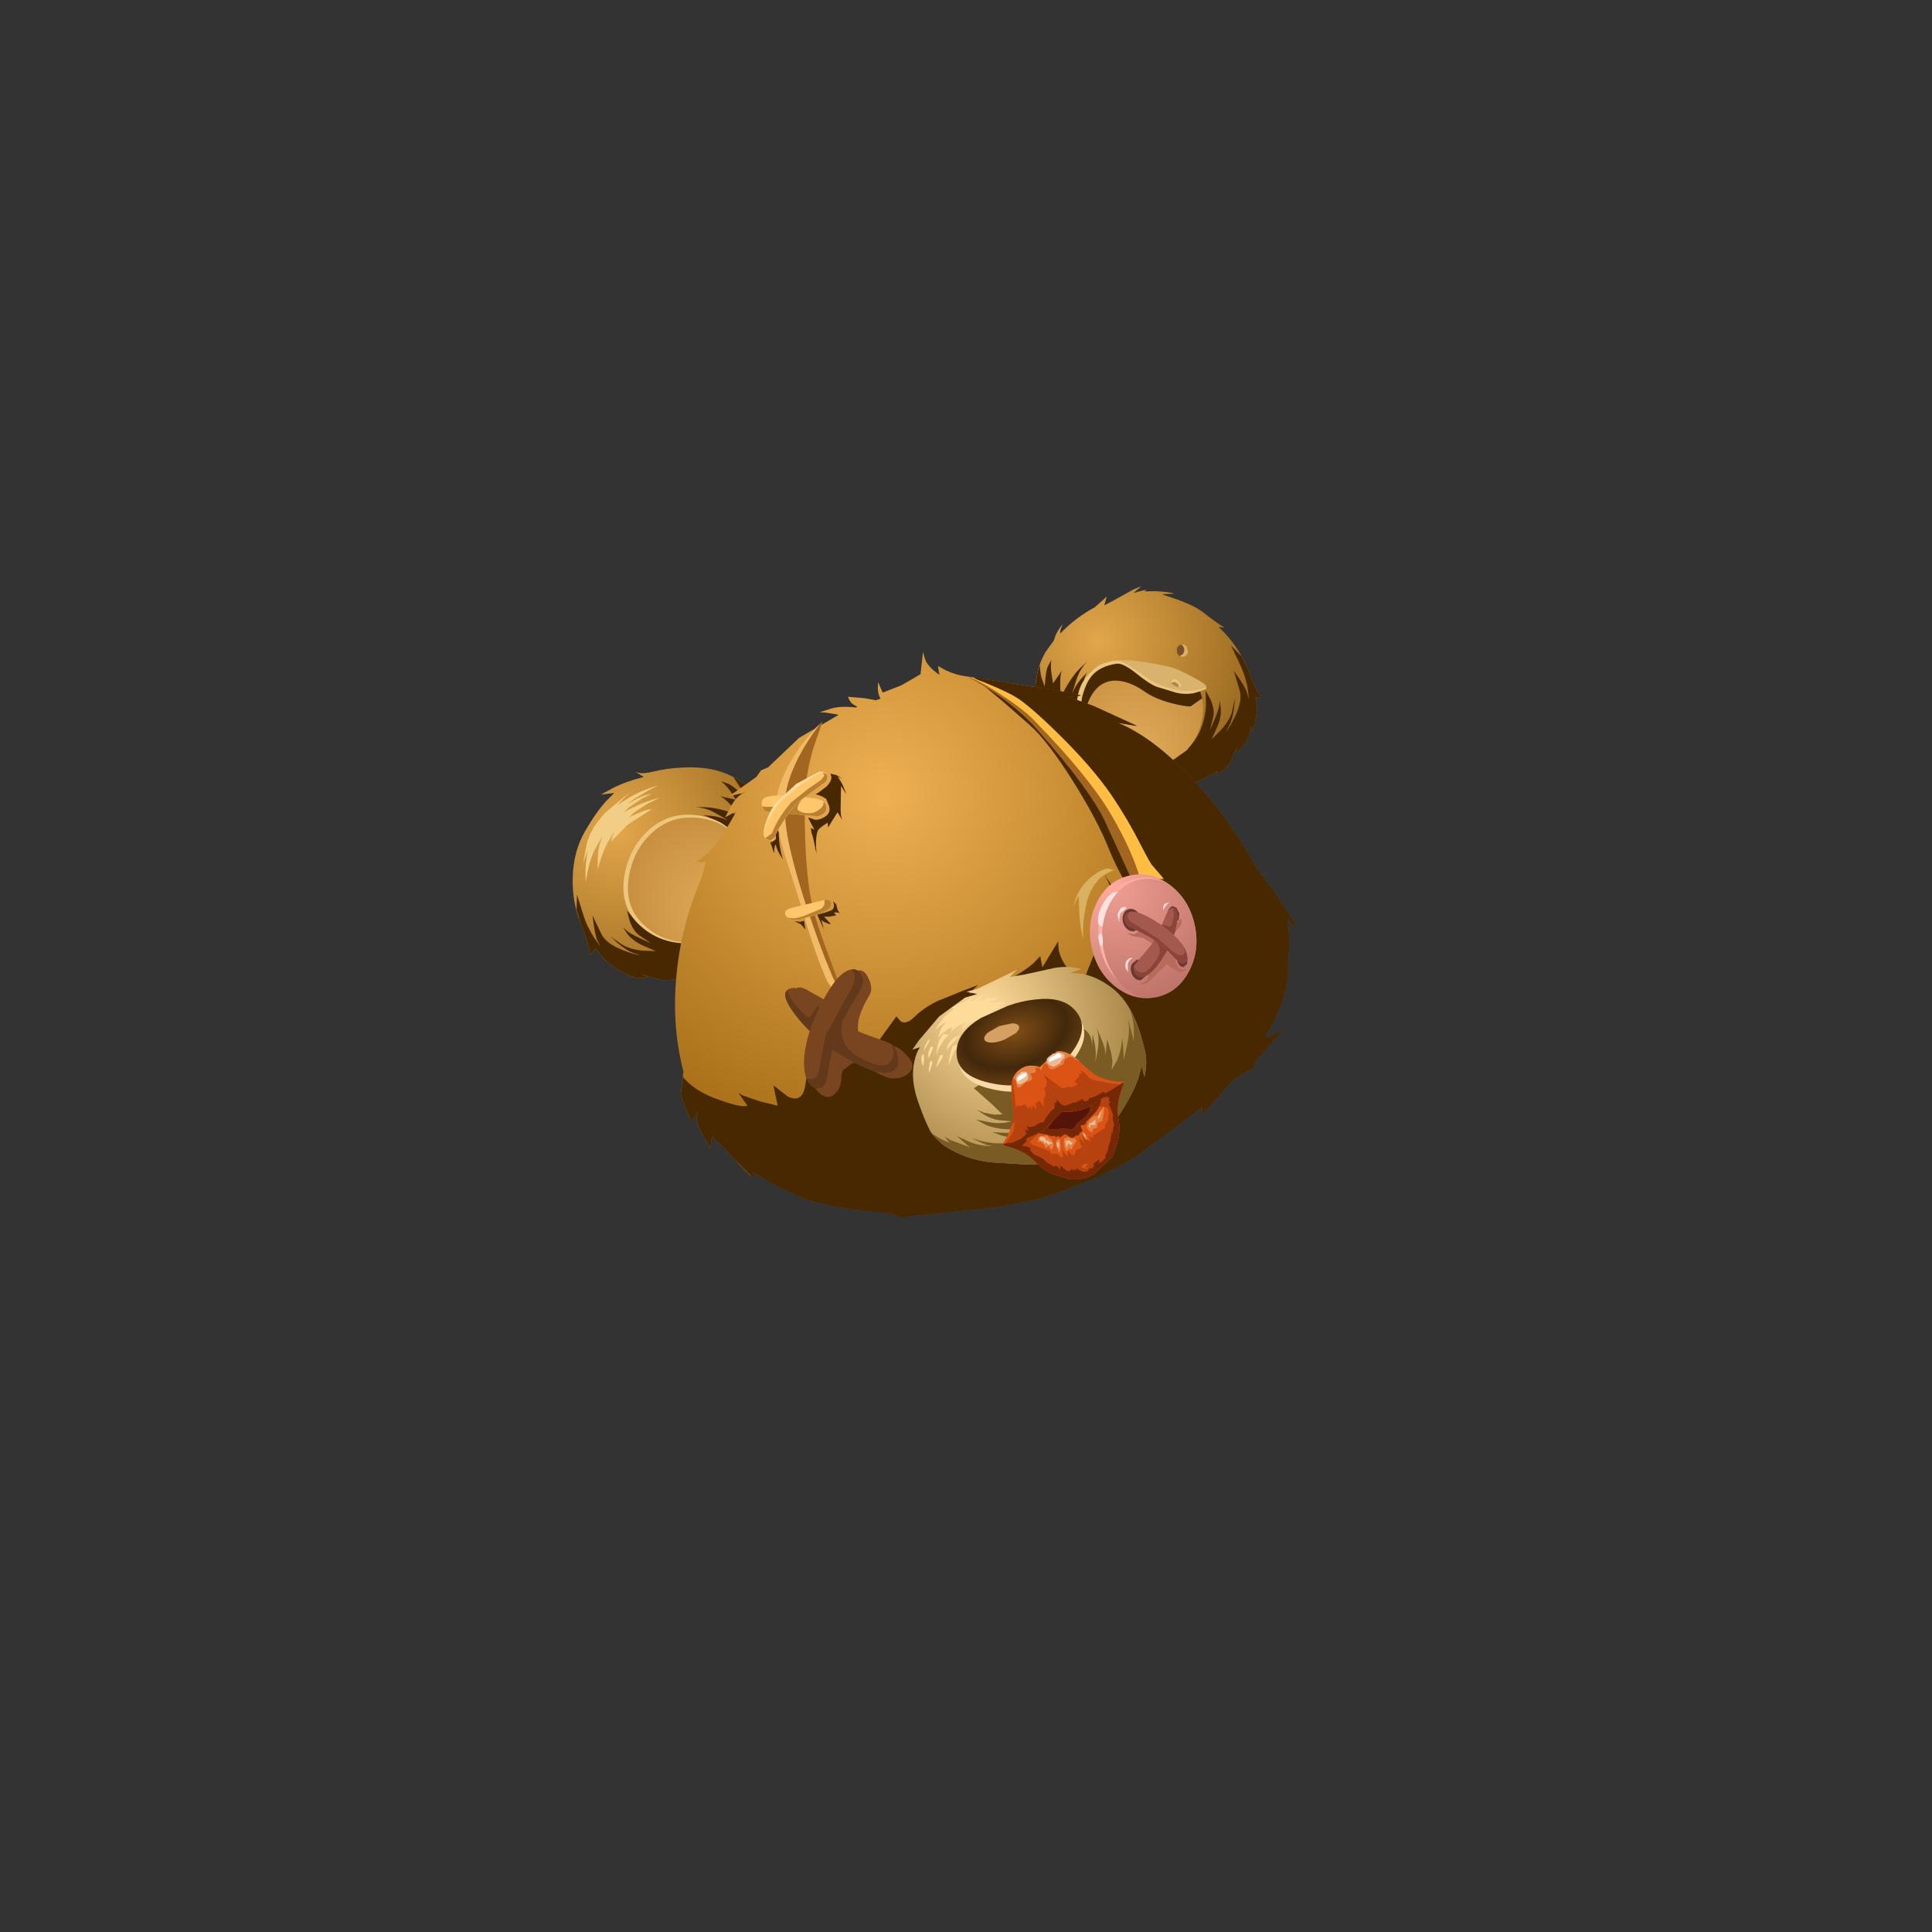 <?xml version="1.0" encoding="UTF-8" standalone="no"?>
<svg xmlns:xlink="http://www.w3.org/1999/xlink" height="300.0px" width="300.0px" xmlns="http://www.w3.org/2000/svg">
  <rect width="100%" height="100%" fill="#333333" stroke="none"/>
  <g transform="matrix(1.0, 0.0, 0.0, 1.0, 0.0, 0.0)">
    <use height="47.3" transform="matrix(0.554, -0.43, 0.43, 0.554, 155.692, 104.201)" width="44.7" xlink:href="#sprite0"/>
    <use height="44.7" transform="matrix(0.563, -0.438, 0.438, 0.563, 80.14, 133.627)" width="50.05" xlink:href="#sprite3"/>
    <use height="94.55" transform="matrix(0.746, -0.5, 0.5, 0.746, 84.19, 139.473)" width="105.8" xlink:href="#shape9"/>
    <use height="84.75" transform="matrix(0.746, -0.5, 0.5, 0.746, 89.1, 146.8)" width="105.8" xlink:href="#sprite6"/>
    <use height="77.6" transform="matrix(0.746, -0.5, 0.5, 0.746, 95.537, 150.175)" width="101.95" xlink:href="#sprite7"/>
    <use height="25.25" transform="matrix(0.652, -0.507, 0.487, 0.868, 138.65, 177.15)" width="57.6" xlink:href="#sprite8"/>
    <use height="50.1" transform="matrix(0.746, -0.5, 0.552, 0.692, 150.75, 105.15)" width="6.45" xlink:href="#sprite9"/>
    <use height="46.75" transform="matrix(0.746, -0.5, 0.552, 0.692, 150.162, 105.003)" width="5.05" xlink:href="#shape14"/>
    <use height="8.5" transform="matrix(0.746, -0.5, 0.552, 0.692, 163.55, 140.1)" width="11.75" xlink:href="#sprite10"/>
    <use height="22.15" transform="matrix(0.746, -0.5, 0.536, 0.702, 113.7, 130.35)" width="21.55" xlink:href="#sprite11"/>
    <use height="42.4" transform="matrix(0.746, -0.5, 0.536, 0.702, 107.706, 125.449)" width="26.85" xlink:href="#shape17"/>
    <use height="23.05" transform="matrix(0.746, -0.5, 0.5, 0.746, 118.45, 156.95)" width="18.35" xlink:href="#sprite12"/>
    <use height="21.85" transform="matrix(0.746, -0.5, 0.5, 0.746, 117.855, 156.638)" width="18.0" xlink:href="#shape19"/>
    <use height="20.6" transform="matrix(0.746, -0.5, 0.5, 0.746, 168.338, 143.838)" width="18.15" xlink:href="#sprite13"/>
    <use height="21.2" transform="matrix(0.746, -0.5, 0.5, 0.746, 165.221, 142.164)" width="18.75" xlink:href="#shape21"/>
    <use height="33.45" transform="matrix(0.666, -0.513, 0.524, 0.782, 136.779, 164.215)" width="43.35" xlink:href="#shape22"/>
    <use height="20.2" transform="matrix(0.666, -0.513, 0.524, 0.782, 143.8, 174.7)" width="43.25" xlink:href="#sprite14"/>
    <use height="7.25" transform="matrix(0.666, -0.513, 0.524, 0.782, 140.854, 161.785)" width="19.55" xlink:href="#shape24"/>
    <use height="15.4" transform="matrix(0.666, -0.513, 0.524, 0.782, 146.641, 162.331)" width="23.8" xlink:href="#shape25"/>
    <use height="18.5" transform="matrix(0.721, -0.611, 0.649, 0.871, 151.302, 172.057)" width="22.4" xlink:href="#shape26"/>
  </g>
  <defs>
    <g id="sprite0" transform="matrix(1.0, 0.0, 0.0, 1.0, 9.95, 30.65)">
      <use height="47.3" transform="matrix(1.0, 0.0, 0.0, 1.0, -9.95, -30.65)" width="44.7" xlink:href="#shape0"/>
      <use height="43.3" transform="matrix(1.0, 0.0, 0.0, 1.0, -9.95, -26.65)" width="43.8" xlink:href="#sprite1"/>
      <use height="26.9" transform="matrix(1.0, 0.0, 0.0, 1.0, -3.3, -18.45)" width="25.25" xlink:href="#shape2"/>
      <use height="19.6" transform="matrix(1.0, 0.0, 0.0, 1.0, -3.45, -18.1)" width="25.35" xlink:href="#sprite2"/>
      <use height="18.7" transform="matrix(1.0, 0.0, 0.0, 1.0, -4.75, -18.6)" width="30.35" xlink:href="#shape4"/>
    </g>
    <g id="shape0" transform="matrix(1.0, 0.0, 0.0, 1.0, 9.95, 30.65)">
      <path d="M24.1 -27.15 L25.85 -26.65 23.6 -26.55 23.75 -26.45 26.35 -25.35 25.65 -25.35 27.65 -23.85 Q30.1 -21.75 30.55 -20.9 L28.3 -22.5 30.35 -19.4 Q32.55 -15.9 33.1 -13.65 34.0 -10.1 34.75 -8.05 L33.8 -9.1 Q34.75 -3.25 33.25 1.95 31.5 7.7 31.8 9.25 L30.6 8.15 30.5 8.55 Q29.85 10.75 25.65 13.8 L26.1 12.8 24.1 14.2 Q22.25 15.25 20.8 15.25 L19.75 15.1 20.9 14.35 19.6 14.95 18.75 15.55 Q16.95 16.6 14.9 16.65 L13.2 16.5 13.5 16.45 14.2 16.05 9.75 15.3 7.1 14.3 7.5 15.35 Q6.65 15.1 4.95 14.05 3.25 13.0 -9.95 -17.5 L-7.75 -21.65 Q-4.65 -26.2 0.1 -28.15 L3.15 -29.05 4.3 -29.8 Q6.15 -30.65 6.85 -30.65 L6.05 -30.2 Q5.3 -29.7 5.25 -29.4 10.05 -30.1 14.85 -29.3 L18.4 -29.55 16.75 -28.35 18.65 -28.0 24.1 -27.15" fill="url(#gradient0)" fill-rule="evenodd" stroke="none"/>
    </g>
    <radialGradient cx="0" cy="0" gradientTransform="matrix(0.009, 0.057, 0.057, -0.009, 10.75, -23.0)" gradientUnits="userSpaceOnUse" id="gradient0" r="819.2" spreadMethod="pad">
      <stop offset="0.0" stop-color="#e2a64b"/>
      <stop offset="1.0" stop-color="#825711"/>
    </radialGradient>
    <g id="sprite1" transform="matrix(1.0, 0.0, 0.0, 1.0, 0.0, 0.0)">
      <use height="43.3" transform="matrix(1.0, 0.0, 0.0, 1.0, 0.0, 0.0)" width="43.8" xlink:href="#shape1"/>
    </g>
    <g id="shape1" transform="matrix(1.0, 0.0, 0.0, 1.0, 0.0, 0.0)">
      <path d="M42.45 26.9 L43.4 22.55 43.8 25.9 43.2 28.6 Q41.45 34.35 41.75 35.9 L40.55 34.8 40.45 35.2 Q39.8 37.4 35.6 40.45 L36.05 39.45 34.05 40.85 Q32.2 41.9 30.75 41.9 L29.7 41.75 30.85 41.0 29.55 41.6 28.7 42.2 Q26.9 43.25 24.85 43.3 L23.15 43.15 Q23.65 43.1 24.15 42.7 L19.7 41.95 17.05 40.95 17.45 42.0 Q16.6 41.75 14.9 40.7 13.2 39.65 0.0 9.15 L0.05 8.95 0.1 8.9 0.35 8.25 0.35 8.2 0.85 7.2 0.85 7.15 Q1.65 5.6 2.55 4.5 L2.6 4.4 3.8 2.95 3.9 2.85 5.4 1.4 Q5.95 0.9 7.25 0.0 L7.3 0.0 Q5.95 1.95 5.7 3.0 L5.25 4.45 Q7.6 1.7 8.8 1.2 L9.95 0.7 Q8.7 2.05 7.95 3.5 L7.15 5.0 10.6 3.9 Q9.7 4.2 8.15 6.3 L6.45 8.55 Q11.05 6.3 14.05 6.0 L16.15 5.8 Q13.65 6.2 11.7 7.55 L9.1 9.35 Q10.95 8.35 12.75 8.0 L14.55 7.7 Q14.05 7.9 13.35 8.35 11.95 9.35 11.1 10.8 10.25 12.25 14.65 23.3 L19.25 34.1 21.05 34.6 Q23.35 34.8 26.15 33.4 28.95 31.95 31.15 29.3 L32.85 26.95 32.5 29.2 Q31.85 31.7 30.45 32.75 L28.2 34.5 Q32.5 32.2 33.25 31.4 L34.0 30.55 33.15 32.05 Q32.0 33.8 30.2 34.75 L27.35 36.3 30.15 35.95 Q33.2 35.4 34.65 34.2 L36.9 32.3 Q34.3 35.3 32.5 36.15 L30.75 36.95 Q32.5 36.5 34.35 35.55 38.1 33.7 38.85 31.5 L40.45 27.35 Q40.35 31.6 39.8 32.95 L39.2 34.35 Q41.5 31.25 42.45 26.9" fill="#472800" fill-rule="evenodd" stroke="none"/>
    </g>
    <g id="shape2" transform="matrix(1.0, 0.0, 0.0, 1.0, 3.3, 18.45)">
      <path d="M20.95 -6.2 Q23.4 -0.8 19.7 3.5 16.4 7.35 11.4 8.2 L3.7 7.85 Q1.1 7.2 -1.35 -1.8 L-3.3 -10.7 Q-1.7 -16.55 3.8 -18.05 9.15 -19.45 13.15 -15.75 19.05 -10.3 20.95 -6.2" fill="url(#gradient1)" fill-rule="evenodd" stroke="none"/>
    </g>
    <radialGradient cx="0" cy="0" gradientTransform="matrix(0.024, -0.021, 0.016, 0.018, -1.75, 4.2)" gradientUnits="userSpaceOnUse" id="gradient1" r="819.2" spreadMethod="pad">
      <stop offset="0.0" stop-color="#e3b05f"/>
      <stop offset="1.0" stop-color="#c9913f"/>
    </radialGradient>
    <g id="sprite2" transform="matrix(1.0, 0.0, 0.0, 1.0, 0.0, 0.05)">
      <use height="19.6" transform="matrix(1.0, 0.0, 0.0, 1.0, 0.0, -0.05)" width="25.35" xlink:href="#shape3"/>
    </g>
    <g id="shape3" transform="matrix(1.0, 0.0, 0.0, 1.0, 0.0, 0.05)">
      <path d="M24.7 19.25 L21.55 19.1 Q20.35 18.15 18.55 15.8 16.3 12.75 15.55 10.3 14.6 7.15 12.9 5.3 10.95 3.1 8.25 3.15 5.8 3.25 3.15 5.15 L0.95 7.0 0.0 7.0 Q0.55 5.0 3.25 2.55 5.15 0.8 7.75 0.25 10.0 -0.3 12.1 0.2 13.75 0.6 14.95 1.6 L16.45 3.1 24.95 15.3 Q25.9 16.7 24.7 19.25" fill="#472800" fill-rule="evenodd" stroke="none"/>
    </g>
    <g id="shape4" transform="matrix(1.0, 0.0, 0.0, 1.0, 4.75, 18.6)">
      <path d="M9.3 -17.75 L10.05 -17.75 Q11.2 -17.4 13.15 -15.75 15.95 -13.4 19.75 -8.8 20.85 -7.5 22.4 -4.0 24.0 -0.45 23.5 -0.35 L21.5 -0.7 Q19.85 -1.3 18.65 -2.45 17.2 -3.85 15.55 -6.35 13.8 -9.0 13.8 -10.05 13.8 -11.5 11.9 -15.6 11.55 -16.4 10.4 -17.15 L9.3 -17.75" fill="#d9b36e" fill-rule="evenodd" stroke="none"/>
      <path d="M-3.75 -7.75 L-4.65 -7.8 Q-5.15 -8.55 -3.1 -12.25 -1.0 -16.1 1.9 -17.55 3.5 -18.35 6.15 -18.6 7.7 -18.75 9.55 -18.0 11.2 -17.3 11.9 -16.45 12.75 -15.45 14.35 -9.9 14.9 -7.95 16.4 -5.75 17.7 -3.8 19.05 -2.6 21.45 -0.5 23.5 -0.35 L23.3 0.1 Q21.25 -0.45 20.25 -0.95 18.65 -1.85 17.5 -3.25 L14.85 -7.0 Q13.95 -8.45 13.0 -12.5 12.2 -15.75 11.0 -16.45 7.75 -18.3 4.95 -17.7 3.05 -17.3 0.6 -15.45 -1.05 -14.2 -2.55 -10.9 L-3.75 -7.75" fill="#edc67e" fill-rule="evenodd" stroke="none"/>
      <path d="M18.0 -5.75 Q18.2 -6.35 18.7 -6.1 19.7 -5.6 19.4 -4.05 L18.95 -3.75 Q18.6 -3.9 18.2 -4.55 17.8 -5.2 18.0 -5.75" fill="#ab8b50" fill-rule="evenodd" stroke="none"/>
      <path d="M18.0 -5.7 Q18.2 -6.3 18.7 -6.1 19.7 -5.6 19.4 -4.05 19.25 -3.45 18.7 -3.95 19.2 -4.55 18.7 -5.3 18.5 -5.6 18.0 -5.7" fill="#edc67e" fill-rule="evenodd" stroke="none"/>
      <path d="M24.95 -10.95 Q25.7 -10.55 25.55 -9.9 L25.15 -8.95 Q24.95 -8.55 24.3 -8.45 23.6 -8.35 23.15 -9.05 22.65 -9.8 23.35 -10.65 24.05 -11.5 24.95 -10.95" fill="#78512b" fill-rule="evenodd" stroke="none"/>
      <path d="M23.9 -9.15 Q24.35 -9.3 24.6 -9.6 25.15 -10.1 24.9 -11.0 L24.95 -10.95 Q25.7 -10.55 25.55 -9.9 L25.15 -8.95 Q24.95 -8.55 24.3 -8.45 23.6 -8.35 23.15 -9.05 L23.05 -9.25 23.9 -9.15" fill="#dbb162" fill-rule="evenodd" stroke="none"/>
    </g>
    <g id="sprite3" transform="matrix(1.0, 0.0, 0.0, 1.0, 33.15, 32.9)">
      <use height="44.7" transform="matrix(1.0, 0.0, 0.0, 1.0, -33.15, -32.9)" width="50.05" xlink:href="#shape5"/>
      <use height="30.9" transform="matrix(1.0, 0.0, 0.0, 1.0, -33.15, -19.1)" width="50.05" xlink:href="#sprite4"/>
      <use height="27.8" transform="matrix(1.0, 0.0, 0.0, 1.0, -20.7, -20.45)" width="28.55" xlink:href="#shape7"/>
      <use height="9.95" transform="matrix(1.0, 0.0, 0.0, 1.0, -24.15, -29.75)" width="25.45" xlink:href="#sprite5"/>
    </g>
    <g id="shape5" transform="matrix(1.0, 0.0, 0.0, 1.0, 33.15, 32.9)">
      <path d="M7.65 -26.8 Q11.7 -24.0 13.8 -20.95 16.75 -16.7 16.9 -11.2 17.0 -8.45 16.5 -6.55 L2.4 2.65 Q-11.95 11.85 -13.2 11.8 L-15.35 11.65 -16.05 11.5 -15.15 10.85 -17.9 10.2 Q-22.0 9.0 -24.0 7.15 L-25.9 4.75 -26.75 3.35 -26.2 4.65 -27.15 4.2 Q-28.35 3.4 -29.3 1.5 -30.85 -1.5 -31.2 -4.6 L-31.2 -7.15 -33.15 -6.8 Q-32.05 -7.95 -30.35 -13.75 -29.0 -18.4 -25.7 -22.4 -22.1 -26.8 -17.45 -28.7 -13.35 -30.4 -9.9 -31.05 L-7.25 -31.4 -9.75 -32.9 -6.75 -32.4 Q-3.8 -31.85 -0.05 -30.2 L-0.75 -32.1 -0.25 -31.45 Q0.55 -30.65 2.1 -29.95 4.9 -28.7 7.65 -26.8" fill="url(#gradient2)" fill-rule="evenodd" stroke="none"/>
    </g>
    <radialGradient cx="0" cy="0" gradientTransform="matrix(0.009, 0.06, 0.06, -0.009, -11.65, -24.05)" gradientUnits="userSpaceOnUse" id="gradient2" r="819.2" spreadMethod="pad">
      <stop offset="0.0" stop-color="#e2a64b"/>
      <stop offset="1.0" stop-color="#825711"/>
    </radialGradient>
    <g id="sprite4" transform="matrix(1.0, 0.0, 0.0, 1.0, 0.0, 0.0)">
      <use height="30.9" transform="matrix(1.0, 0.0, 0.0, 1.0, 0.0, 0.0)" width="50.05" xlink:href="#shape6"/>
    </g>
    <g id="shape6" transform="matrix(1.0, 0.0, 0.0, 1.0, 0.0, 0.0)">
      <path d="M48.2 4.3 L48.5 0.9 Q50.15 4.6 50.05 8.95 50.05 11.15 49.65 12.55 L35.55 21.75 Q21.2 30.95 19.95 30.9 L17.8 30.75 17.1 30.6 18.0 29.95 15.25 29.3 Q11.15 28.1 9.15 26.25 L7.25 23.85 6.4 22.45 6.95 23.75 6.0 23.3 Q4.8 22.5 3.85 20.6 2.3 17.6 1.95 14.5 L1.95 11.95 0.0 12.3 Q1.1 11.15 2.8 5.35 L3.8 2.75 5.9 0.2 4.35 4.35 Q3.35 6.95 3.1 9.9 L3.0 12.35 3.25 10.85 Q3.45 9.95 4.65 7.8 L5.8 5.8 4.85 10.15 Q4.3 12.45 6.45 16.0 7.5 17.8 8.7 19.15 L7.65 17.5 Q7.0 16.45 6.45 14.05 L6.05 11.85 6.95 14.7 Q7.5 16.45 9.75 18.65 L11.9 20.45 10.35 17.6 Q9.4 15.8 9.3 13.75 L9.45 12.0 9.65 13.1 Q9.8 14.2 12.15 18.45 L11.25 15.8 Q10.65 14.15 11.45 11.75 L12.35 9.65 12.5 12.5 Q12.95 15.95 14.5 18.65 16.05 21.35 18.15 22.45 L19.9 23.0 29.6 16.45 Q39.35 9.6 39.45 7.9 39.55 5.15 38.2 3.4 L39.55 4.65 Q40.85 5.9 41.85 7.75 L40.65 4.8 Q39.75 2.55 37.9 0.95 L39.55 2.25 Q41.9 4.15 44.55 8.55 L44.35 5.75 Q44.15 3.25 43.65 2.4 L45.9 5.15 46.05 3.5 Q46.2 1.85 45.85 0.0 L46.55 1.1 Q47.3 2.15 47.75 5.7 L48.2 4.3" fill="#472800" fill-rule="evenodd" stroke="none"/>
    </g>
    <g id="shape7" transform="matrix(1.0, 0.0, 0.0, 1.0, 20.7, 20.45)">
      <path d="M0.65 1.7 Q-6.5 8.05 -9.15 7.15 -13.2 5.8 -16.05 3.15 -19.85 -0.4 -20.6 -5.55 -21.45 -11.55 -16.2 -16.15 -11.35 -20.35 -5.4 -20.45 0.4 -20.55 4.65 -15.8 9.15 -10.75 7.3 -4.85 4.25 -1.5 0.65 1.7" fill="#edc67e" fill-rule="evenodd" stroke="none"/>
      <path d="M0.7 1.95 Q-6.25 8.15 -8.8 7.25 -12.7 5.95 -15.45 3.4 -19.15 -0.05 -19.85 -5.1 -20.65 -10.95 -15.55 -15.4 -10.9 -19.45 -5.1 -19.55 0.5 -19.65 4.65 -15.05 9.0 -10.2 7.2 -4.45 4.2 -1.15 0.7 1.95" fill="url(#gradient3)" fill-rule="evenodd" stroke="none"/>
    </g>
    <radialGradient cx="0" cy="0" gradientTransform="matrix(-0.009, -0.031, -0.023, 0.006, -2.2, 7.1)" gradientUnits="userSpaceOnUse" id="gradient3" r="819.2" spreadMethod="pad">
      <stop offset="0.0" stop-color="#e3b05f"/>
      <stop offset="1.0" stop-color="#c9913f"/>
    </radialGradient>
    <g id="sprite5" transform="matrix(1.0, 0.0, 0.0, 1.0, 0.0, 0.0)">
      <use height="9.95" transform="matrix(1.0, 0.0, 0.0, 1.0, 0.0, 0.0)" width="25.45" xlink:href="#shape8"/>
    </g>
    <g id="shape8" transform="matrix(1.0, 0.0, 0.0, 1.0, 0.0, 0.0)">
      <path d="M25.45 2.95 L23.2 2.5 19.5 2.05 17.5 2.0 19.55 2.3 Q21.6 2.6 23.3 3.5 L21.05 3.05 17.65 2.8 15.95 2.9 18.55 3.45 Q21.1 3.95 24.1 5.25 L21.2 4.65 17.6 4.35 16.2 4.5 18.75 5.15 Q20.85 5.7 21.0 6.15 L14.85 5.6 9.7 6.3 11.85 4.95 9.55 5.85 Q7.25 6.7 3.85 9.25 L5.45 7.25 Q7.1 5.25 9.35 4.1 L6.55 5.25 Q3.75 6.35 0.0 9.95 L1.25 8.3 Q2.45 6.65 4.75 4.65 L2.1 6.35 5.05 3.7 Q6.95 2.05 9.95 1.15 L12.55 0.55 19.6 0.3 15.7 0.85 19.2 1.2 Q22.15 1.6 25.45 2.95" fill="#f2cd85" fill-rule="evenodd" stroke="none"/>
    </g>
    <g id="shape9" transform="matrix(1.0, 0.0, 0.0, 1.0, 52.9, 49.65)">
      <path d="M29.2 -40.85 L40.85 -30.1 44.0 -26.9 41.85 -28.0 42.85 -26.8 44.8 -24.15 49.1 -17.15 46.6 -19.5 Q50.35 -13.95 51.95 -4.05 53.5 5.45 52.55 15.1 L52.8 19.1 Q53.0 25.3 52.45 27.2 L52.15 25.05 51.1 27.05 Q50.05 29.0 48.4 30.8 L48.65 30.35 Q45.45 36.3 37.45 39.9 L37.5 39.9 Q38.0 40.5 40.75 40.4 L35.75 41.9 Q33.6 42.4 33.15 42.85 L33.1 43.15 29.05 42.9 21.15 44.9 21.8 43.85 8.5 44.55 Q2.05 44.55 -5.45 42.6 -10.2 41.85 -18.0 38.1 L-28.8 32.4 Q-31.65 30.8 -32.2 30.8 -32.5 29.65 -33.85 28.6 -40.05 23.6 -42.95 20.2 -44.75 18.1 -47.1 13.8 L-49.05 9.95 -49.55 10.7 Q-49.9 9.7 -50.45 6.1 L-51.4 0.8 -52.8 2.45 -52.6 -0.45 Q-52.5 -2.25 -51.75 -3.35 L-51.05 -4.1 -52.9 -3.3 -52.7 -4.8 -51.95 -8.05 -49.3 -11.15 Q-46.7 -18.6 -41.4 -25.2 -35.75 -32.3 -27.95 -37.3 L-25.9 -39.1 -27.2 -39.95 -24.85 -40.2 Q-22.55 -40.4 -16.6 -43.45 L-18.85 -43.65 -16.9 -44.7 Q-15.0 -45.7 -13.55 -45.3 L-16.2 -46.3 -10.45 -46.45 -9.15 -46.95 -7.85 -46.7 -0.55 -47.95 7.3 -47.45 7.2 -47.6 5.65 -49.05 4.85 -49.65 6.75 -49.1 Q8.45 -48.6 10.5 -46.85 L10.8 -46.8 10.55 -47.3 Q10.25 -47.8 10.3 -48.5 L10.4 -49.15 12.65 -47.35 14.1 -45.95 14.9 -45.75 Q14.95 -46.6 15.55 -47.55 L16.15 -48.35 15.8 -46.4 19.2 -45.65 23.0 -45.4 25.5 -48.35 25.1 -47.1 Q24.75 -45.8 25.65 -43.5 L26.3 -44.9 27.0 -43.55 Q27.95 -41.95 29.2 -40.85" fill="url(#gradient4)" fill-rule="evenodd" stroke="none"/>
    </g>
    <radialGradient cx="0" cy="0" gradientTransform="matrix(0.003, 0.095, 0.095, -0.003, 6.1, -31.8)" gradientUnits="userSpaceOnUse" id="gradient4" r="819.2" spreadMethod="pad">
      <stop offset="0.0" stop-color="#efb053"/>
      <stop offset="1.0" stop-color="#965f09"/>
    </radialGradient>
    <g id="sprite6" transform="matrix(1.0, 0.0, 0.0, 1.0, 0.0, 0.0)">
      <use height="84.75" transform="matrix(1.0, 0.0, 0.0, 1.0, 0.0, 0.0)" width="105.8" xlink:href="#shape10"/>
    </g>
    <g id="shape10" transform="matrix(1.0, 0.0, 0.0, 1.0, 0.0, 0.0)">
      <path d="M87.5 24.65 Q87.75 16.25 86.7 12.25 L85.0 5.9 83.25 0.0 93.75 9.75 96.9 12.95 94.75 11.85 95.75 13.05 97.7 15.7 102.0 22.7 99.5 20.35 Q103.25 25.9 104.85 35.8 106.4 45.3 105.45 54.95 L105.7 58.95 Q105.9 65.15 105.35 67.05 L105.05 64.9 104.0 66.9 Q102.95 68.85 101.3 70.65 L101.55 70.2 Q98.35 76.15 90.35 79.75 L90.4 79.75 Q90.9 80.35 93.65 80.25 L88.65 81.75 Q86.5 82.25 86.05 82.7 L86.0 83.0 81.95 82.75 74.05 84.75 74.7 83.7 61.4 84.4 Q54.95 84.4 47.45 82.45 42.7 81.7 34.9 77.95 L24.1 72.25 Q21.25 70.65 20.7 70.65 20.4 69.5 19.05 68.45 12.85 63.45 9.95 60.05 8.15 57.95 5.8 53.65 L3.85 49.8 3.35 50.55 2.45 45.95 1.5 40.65 0.1 42.3 0.3 39.4 Q0.4 37.6 1.15 36.5 L1.85 35.75 0.0 36.55 0.2 35.05 0.95 31.8 3.0 29.4 Q3.35 32.45 5.45 35.4 8.35 39.5 9.5 39.75 L9.45 37.05 9.8 37.8 11.7 40.3 13.85 42.65 15.2 39.3 16.15 42.25 Q17.55 44.7 19.65 42.5 23.0 38.95 24.9 37.45 L26.4 38.75 28.45 40.95 Q29.05 41.9 31.0 42.75 33.0 43.65 33.95 43.3 L39.5 41.25 39.65 42.4 Q40.15 43.45 42.15 43.05 44.25 42.65 46.85 43.0 L51.4 43.95 54.25 44.6 52.15 44.95 53.65 45.65 Q55.75 46.4 58.95 46.75 62.15 47.1 64.35 46.8 L65.95 46.45 65.2 48.25 69.95 46.05 69.25 47.25 Q68.6 48.8 68.7 50.6 68.8 53.55 69.65 54.25 80.35 47.0 81.75 45.5 82.75 44.3 83.05 40.85 82.9 45.15 83.7 46.5 84.65 48.05 85.4 48.55 85.25 47.45 85.25 45.5 85.3 41.65 86.15 37.6 87.25 32.5 87.5 24.65" fill="#472800" fill-rule="evenodd" stroke="none"/>
    </g>
    <g id="sprite7" transform="matrix(1.0, 0.0, 0.0, 1.0, -0.05, 0.0)">
      <use height="77.6" transform="matrix(1.0, 0.0, 0.0, 1.0, 0.05, 0.0)" width="101.95" xlink:href="#shape11"/>
    </g>
    <g id="shape11" transform="matrix(1.0, 0.0, 0.0, 1.0, -0.05, 0.0)">
      <path d="M75.85 70.1 Q73.95 71.05 73.1 70.9 L72.25 70.75 73.4 71.05 75.15 71.3 Q76.0 71.2 75.85 70.1 M72.3 66.3 L75.25 64.7 Q76.05 64.0 75.2 63.4 L73.15 65.65 72.3 66.3 M77.8 66.6 L76.7 67.15 77.7 67.2 Q78.85 67.1 79.5 66.55 80.6 65.6 79.85 64.35 78.9 66.0 77.8 66.6 M79.45 61.35 L79.0 61.35 75.7 65.5 Q76.7 65.6 77.75 64.4 78.8 63.25 79.45 61.35 M85.8 67.35 L83.95 67.4 80.8 67.95 79.55 68.7 80.7 68.75 83.05 68.6 Q84.6 68.25 85.8 67.35 M88.2 59.15 L85.85 61.0 Q85.15 61.2 84.4 62.5 L83.3 64.55 82.4 66.1 84.1 65.5 Q85.9 64.7 86.45 63.55 L88.2 59.15 M83.35 59.45 Q82.55 59.7 82.15 60.35 L81.4 61.95 81.1 62.75 84.05 59.3 83.35 59.45 M88.55 51.05 L87.55 53.0 87.3 53.75 Q89.2 52.85 90.15 51.05 91.15 49.3 90.5 46.5 89.5 49.4 88.55 51.05 M91.3 59.95 L91.55 57.85 89.55 59.65 Q89.4 62.15 88.5 63.6 L87.4 65.45 88.65 64.7 Q90.0 63.65 90.5 62.25 L91.3 59.95 M93.55 52.75 L94.25 52.1 Q94.9 51.3 94.6 50.35 L94.05 48.25 93.6 49.85 Q93.15 51.55 93.3 52.0 L93.55 52.75 M91.6 52.6 L91.3 51.4 Q91.35 52.45 89.7 54.15 88.65 55.2 88.0 56.35 L87.5 57.35 88.65 57.15 Q89.95 56.65 90.8 55.35 91.7 54.05 91.6 52.6 M96.6 54.4 L96.5 53.6 95.9 54.7 95.1 56.4 94.85 57.25 Q96.2 56.85 96.5 55.9 L96.6 54.4 M93.55 40.3 L92.65 42.55 Q92.25 43.95 92.15 46.3 L92.05 48.9 93.15 46.35 Q93.6 45.15 93.6 42.6 L93.55 40.3 M97.25 42.45 Q97.25 39.45 96.75 38.75 L96.6 39.95 Q96.5 41.3 96.8 41.75 L97.25 42.45 M88.9 46.45 Q90.25 44.25 90.8 42.35 L91.25 40.45 91.25 40.0 90.65 41.0 Q90.0 42.2 89.65 43.15 89.05 44.7 88.9 46.45 M91.35 32.7 L91.15 33.5 Q90.95 34.4 91.05 35.0 L91.2 35.95 Q91.75 34.2 91.35 32.7 M94.85 35.55 L94.65 32.85 94.2 34.45 93.75 36.6 Q93.75 37.4 94.15 37.85 94.85 37.05 94.85 35.55 M92.95 12.3 L91.2 9.0 92.6 10.3 94.6 12.6 95.4 13.85 Q91.85 7.35 89.6 4.6 L87.3 1.9 88.35 2.35 87.1 0.0 89.95 2.6 93.1 5.8 90.95 4.7 91.95 5.9 93.9 8.55 98.2 15.55 95.7 13.2 Q99.45 18.75 101.05 28.65 102.6 38.15 101.65 47.8 L101.9 51.8 Q102.1 58.0 101.55 59.9 L101.25 57.75 100.2 59.75 Q99.15 61.7 97.5 63.5 L97.75 63.05 Q94.55 69.0 86.55 72.6 L86.6 72.6 Q87.1 73.2 89.85 73.1 88.3 73.8 84.85 74.6 82.7 75.1 82.25 75.55 L82.2 75.85 78.15 75.6 70.25 77.6 70.9 76.55 57.6 77.25 Q51.15 77.25 43.65 75.3 38.9 74.55 31.1 70.8 L20.3 65.1 Q17.45 63.5 16.9 63.5 16.6 62.35 15.25 61.3 9.05 56.3 6.15 52.9 4.05 50.5 1.25 45.15 L1.3 45.15 Q-0.05 42.45 0.05 39.8 L0.4 37.75 0.9 39.95 Q1.35 42.15 2.85 45.55 L3.25 42.7 4.85 44.95 9.95 50.7 Q12.85 53.65 14.85 55.05 16.8 56.45 23.45 59.75 30.1 63.0 33.6 63.85 L41.2 65.5 48.65 66.75 52.65 67.1 57.7 67.35 Q62.1 67.65 64.05 67.45 66.0 67.25 69.15 66.1 L72.95 63.3 74.6 61.55 76.5 59.8 76.05 61.25 78.65 59.5 80.25 58.65 Q81.9 57.75 82.95 55.8 L84.7 56.75 84.7 54.45 Q84.7 53.05 85.9 50.35 L87.1 47.9 85.5 49.45 Q86.8 46.65 88.1 42.25 88.9 39.45 88.65 37.3 L88.2 35.65 89.3 35.75 89.0 32.9 88.8 30.6 88.85 30.35 90.45 30.4 90.65 28.15 90.75 24.25 90.65 22.0 89.45 19.1 90.45 20.35 Q91.45 21.55 92.4 23.85 L92.35 23.2 91.65 19.3 93.45 22.3 92.6 19.2 91.2 15.35 92.4 16.55 Q93.7 18.0 94.05 18.95 L94.65 20.5 94.5 17.6 Q94.1 14.35 92.95 12.3" fill="#472800" fill-rule="evenodd" stroke="none"/>
    </g>
    <g id="sprite8" transform="matrix(1.0, 0.0, 0.0, 1.0, 0.0, 0.0)">
      <use height="25.25" transform="matrix(1.0, 0.0, 0.0, 1.0, 0.0, 0.0)" width="57.6" xlink:href="#shape12"/>
    </g>
    <g id="shape12" transform="matrix(1.0, 0.0, 0.0, 1.0, 0.0, 0.0)">
      <path d="M49.95 12.95 Q48.9 15.6 47.8 16.6 L49.5 15.8 Q48.25 17.4 46.25 18.7 L42.1 21.2 43.1 21.3 46.2 20.9 50.35 19.8 47.8 21.2 49.2 21.3 52.05 21.1 54.6 20.55 Q52.2 22.35 50.4 22.65 L48.2 23.05 50.2 23.2 53.15 23.25 53.2 23.25 54.65 22.95 52.5 23.6 53.65 23.8 56.0 23.9 57.6 23.75 53.3 24.65 41.2 25.25 Q34.75 25.25 27.25 23.3 22.5 22.55 14.7 18.8 10.9 17.0 3.9 13.1 1.05 11.5 0.5 11.5 L0.0 10.5 Q2.0 11.85 4.1 12.45 L7.65 13.5 5.25 11.5 4.05 10.05 Q5.65 11.65 7.5 12.25 L9.65 13.0 8.1 11.45 Q8.7 11.85 9.75 12.15 L11.5 12.7 8.0 10.0 7.15 9.15 10.1 10.65 10.9 10.9 9.4 9.05 Q7.9 6.9 7.85 5.25 7.3 2.6 7.45 1.6 7.75 -0.15 11.2 0.0 L50.3 3.6 Q51.0 10.25 49.95 12.95" fill="#472800" fill-rule="evenodd" stroke="none"/>
    </g>
    <g id="sprite9" transform="matrix(1.0, 0.0, 0.0, 1.0, 0.0, 0.0)">
      <use height="50.1" transform="matrix(1.0, 0.0, 0.0, 1.0, 0.0, 0.0)" width="6.45" xlink:href="#shape13"/>
    </g>
    <g id="shape13" transform="matrix(1.0, 0.0, 0.0, 1.0, 0.0, 0.0)">
      <path d="M0.0 0.0 Q2.85 4.6 3.9 7.2 4.85 9.6 5.75 16.9 6.75 25.25 6.3 31.2 5.9 36.25 4.9 41.2 4.15 45.0 4.25 45.4 L4.35 48.05 Q4.25 49.75 4.0 50.05 3.7 50.4 0.75 48.25 L0.3 46.3 Q2.1 39.1 3.05 35.95 3.75 33.7 3.95 26.45 4.15 19.55 3.8 16.4 2.7 6.75 1.65 4.45 0.75 2.5 0.0 0.0" fill="#ffbe42" fill-rule="evenodd" stroke="none"/>
    </g>
    <g id="shape14" transform="matrix(1.0, 0.0, 0.0, 1.0, -3.0, 25.3)">
      <path d="M3.0 -25.3 Q4.3 -23.3 5.7 -19.0 7.15 -14.65 7.35 -12.0 8.65 1.2 7.6 8.85 6.55 16.4 4.5 21.45 L3.2 21.1 6.05 9.25 Q7.4 2.95 6.75 -10.5 6.55 -15.3 4.75 -20.8 L3.0 -25.3" fill="#a26620" fill-rule="evenodd" stroke="none"/>
    </g>
    <g id="sprite10" transform="matrix(1.0, 0.0, 0.0, 1.0, 0.0, 0.0)">
      <use height="8.5" transform="matrix(1.0, 0.0, 0.0, 1.0, 0.0, 0.0)" width="11.75" xlink:href="#shape15"/>
    </g>
    <g id="shape15" transform="matrix(1.0, 0.0, 0.0, 1.0, 0.0, 0.0)">
      <path d="M11.75 1.25 Q9.3 0.75 8.1 1.3 7.65 1.35 6.9 1.75 5.35 2.45 3.75 4.0 1.2 6.45 0.0 8.5 0.85 6.45 2.15 4.45 L4.15 1.5 2.1 2.7 3.65 1.5 Q5.65 0.25 7.75 0.05 10.05 -0.2 11.15 0.5 L11.75 1.25" fill="#dab061" fill-rule="evenodd" stroke="none"/>
    </g>
    <g id="sprite11" transform="matrix(1.0, 0.0, 0.0, 1.0, 0.0, 0.0)">
      <use height="22.15" transform="matrix(1.0, 0.0, 0.0, 1.0, 0.0, 0.0)" width="21.55" xlink:href="#shape16"/>
    </g>
    <g id="shape16" transform="matrix(1.0, 0.0, 0.0, 1.0, 0.0, 0.0)">
      <path d="M20.6 2.85 L18.7 5.4 Q17.35 7.1 17.2 8.0 L17.35 6.35 14.45 7.65 14.9 6.9 13.9 6.9 Q12.85 6.95 12.65 7.15 11.9 7.65 10.9 9.1 L10.1 10.35 11.35 7.6 Q11.65 6.55 12.05 6.05 L12.35 6.65 12.55 5.3 12.75 4.25 13.15 4.75 13.4 5.15 Q13.75 5.55 14.5 5.7 16.4 6.1 16.9 4.45 L17.2 3.25 16.85 2.45 16.25 1.55 16.9 1.6 18.55 1.5 Q20.15 1.15 20.35 0.25 L20.45 0.0 21.1 0.8 21.55 1.85 21.1 1.2 Q21.1 2.45 20.75 3.55 L20.45 4.65 20.6 2.85" fill="#472800" fill-rule="evenodd" stroke="none"/>
      <path d="M6.45 3.35 Q7.45 2.8 7.15 3.5 6.2 4.9 5.7 5.95 5.15 7.05 4.9 7.9 4.95 6.6 5.15 5.85 L5.45 4.95 5.1 5.2 4.6 5.75 4.35 6.15 Q4.45 5.45 4.65 5.15 L4.9 4.25 5.1 4.2 5.25 4.3 6.05 4.25 Q6.45 3.8 6.45 3.35" fill="#472800" fill-rule="evenodd" stroke="none"/>
      <path d="M4.7 20.45 L4.55 20.25 4.55 20.65 4.7 22.05 4.35 21.75 3.95 21.05 3.8 20.55 3.15 22.15 3.8 19.35 4.15 19.45 5.05 19.8 6.25 20.1 Q7.05 20.1 7.4 18.9 L7.5 19.7 7.1 20.65 7.05 21.3 6.9 21.1 6.5 20.75 6.3 20.7 6.35 21.3 5.3 20.85 4.7 20.45" fill="#472800" fill-rule="evenodd" stroke="none"/>
      <path d="M1.35 18.95 L0.6 20.35 0.55 19.2 0.0 18.05 0.35 18.4 Q0.65 18.8 1.35 18.95" fill="#472800" fill-rule="evenodd" stroke="none"/>
    </g>
    <g id="shape17" transform="matrix(1.0, 0.0, 0.0, 1.0, 13.45, 21.2)">
      <path d="M13.4 -21.2 L9.5 -18.35 Q5.0 -14.75 2.2 -10.8 -5.7 0.1 -7.95 6.15 -9.45 10.0 -12.5 21.0 L-13.3 17.25 Q-11.9 11.3 -9.15 4.15 L-5.9 -5.3 Q-4.15 -10.25 -1.75 -13.6 0.35 -16.55 5.85 -18.95 10.4 -20.95 13.4 -21.2" fill="#a26620" fill-rule="evenodd" stroke="none"/>
      <path d="M-1.75 -13.6 Q0.25 -16.4 5.25 -18.7 9.35 -20.6 12.65 -21.05 9.15 -19.85 6.3 -18.3 3.15 -16.55 1.3 -14.8 -1.7 -11.85 -4.0 -6.8 -7.4 0.6 -11.15 13.6 L-12.1 17.25 -12.65 20.0 -13.45 21.2 -13.3 17.25 Q-11.9 11.3 -9.15 4.15 L-5.9 -5.3 Q-4.15 -10.25 -1.75 -13.6" fill="#f0ba67" fill-rule="evenodd" stroke="none"/>
      <path d="M-2.55 -15.7 Q-1.5 -15.55 0.7 -13.9 L4.05 -10.9 Q5.15 -9.75 5.2 -9.05 5.2 -8.65 4.65 -8.0 4.3 -7.55 3.4 -7.65 2.55 -7.75 2.4 -8.1 L-0.5 -10.6 -3.75 -13.45 Q-4.25 -14.1 -3.75 -14.95 -3.25 -15.8 -2.55 -15.7" fill="#ffc66d" fill-rule="evenodd" stroke="none"/>
      <path d="M-0.3 -12.55 L1.0 -12.5 2.7 -12.25 2.85 -12.05 1.5 -11.5 Q0.55 -10.95 0.7 -10.55 0.9 -9.9 1.55 -9.35 2.3 -8.7 3.1 -8.65 4.6 -8.5 5.1 -9.35 5.3 -8.75 4.65 -8.0 4.3 -7.55 3.4 -7.65 2.55 -7.75 2.4 -8.1 L-0.5 -10.6 -3.75 -13.45 Q-4.15 -13.9 -3.85 -14.75 -3.55 -14.25 -2.0 -13.35 -0.95 -12.7 -0.3 -12.55" fill="#b98032" fill-rule="evenodd" stroke="none"/>
      <path d="M7.55 -14.2 Q8.4 -13.85 8.35 -13.1 8.3 -12.4 7.45 -12.05 L4.85 -11.95 1.45 -11.8 Q-0.15 -11.45 -2.6 -10.4 -4.95 -9.4 -5.45 -8.9 -5.95 -8.45 -6.45 -9.05 -7.0 -9.65 -6.6 -10.4 -6.2 -11.2 -4.6 -12.3 -2.9 -13.5 -1.45 -13.9 L3.2 -14.65 7.55 -14.2" fill="#ffdd9c" fill-rule="evenodd" stroke="none"/>
      <path d="M7.45 -14.0 Q8.3 -13.75 8.3 -13.05 8.3 -12.4 7.45 -12.05 L4.85 -11.95 1.45 -11.8 Q-0.15 -11.45 -2.6 -10.4 -4.95 -9.4 -5.45 -8.9 -5.95 -8.45 -6.45 -9.05 -7.0 -9.65 -6.6 -10.4 -6.25 -11.15 -4.15 -12.25 -2.1 -13.3 -0.5 -13.65 L3.75 -14.1 7.45 -14.0" fill="#ffc66d" fill-rule="evenodd" stroke="none"/>
      <path d="M7.05 -12.8 L7.95 -13.1 8.05 -13.65 Q8.45 -13.3 8.3 -12.8 8.1 -12.3 7.45 -12.05 L4.85 -11.95 1.45 -11.8 Q-0.15 -11.45 -2.6 -10.4 -4.95 -9.4 -5.45 -8.9 L-6.25 -8.85 Q-6.65 -9.15 -6.75 -9.75 L-5.35 -9.8 Q-2.7 -11.6 0.65 -12.45 L4.3 -12.75 7.05 -12.8" fill="#b98032" fill-rule="evenodd" stroke="none"/>
      <path d="M-12.1 3.8 Q-12.05 2.8 -11.2 2.85 -10.7 2.9 -8.5 3.8 L-5.15 5.1 Q-4.6 5.25 -4.45 5.75 -4.3 6.25 -4.9 6.65 -5.5 7.05 -7.25 6.65 L-10.65 5.5 Q-12.15 4.85 -12.1 3.8" fill="#ffc66d" fill-rule="evenodd" stroke="none"/>
      <path d="M-9.7 5.4 L-6.65 6.05 Q-5.55 6.1 -5.15 5.1 -4.6 5.25 -4.45 5.75 -4.3 6.25 -4.9 6.65 -5.5 7.05 -7.25 6.65 L-10.65 5.5 Q-12.0 4.9 -12.1 3.9 -11.6 4.9 -9.7 5.4" fill="#b98032" fill-rule="evenodd" stroke="none"/>
    </g>
    <g id="sprite12" transform="matrix(1.0, 0.0, 0.0, 1.0, 0.0, 0.0)">
      <use height="23.05" transform="matrix(1.0, 0.0, 0.0, 1.0, 0.0, 0.0)" width="18.35" xlink:href="#shape18"/>
    </g>
    <g id="shape18" transform="matrix(1.0, 0.0, 0.0, 1.0, 0.0, 0.0)">
      <path d="M10.6 5.7 Q12.4 4.55 14.25 3.85 16.25 3.1 17.4 3.35 18.6 3.65 18.3 5.5 18.05 7.35 16.95 7.95 15.4 8.7 14.55 9.25 13.0 10.2 12.15 11.4 11.3 12.55 11.85 13.35 L13.65 15.65 15.4 17.65 Q16.2 18.5 16.45 20.7 16.7 22.55 15.2 22.95 13.8 23.3 12.25 22.3 11.0 21.5 9.45 17.85 8.95 16.7 7.9 16.15 L5.75 16.25 Q5.3 16.5 4.4 17.75 3.35 18.85 1.95 18.9 0.5 19.0 0.1 16.8 L0.0 14.6 Q0.6 13.0 8.2 7.4 7.4 6.15 6.8 4.45 6.1 2.4 6.15 0.85 6.15 0.1 6.9 0.0 7.75 -0.1 8.55 1.65 L10.6 5.7" fill="#784520" fill-rule="evenodd" stroke="none"/>
    </g>
    <g id="shape19" transform="matrix(1.0, 0.0, 0.0, 1.0, 9.35, 11.85)">
      <path d="M-2.2 -11.4 Q-2.0 -11.25 -0.95 -7.45 0.3 -3.05 1.75 -0.6 2.85 1.3 5.1 4.25 6.55 6.15 6.45 6.75 6.2 8.25 5.55 9.15 4.6 10.5 2.95 9.7 1.25 8.85 -0.65 5.4 -2.2 2.65 -3.35 -0.65 -4.65 -4.35 -4.75 -8.3 -4.85 -13.05 -2.2 -11.4" fill="#784520" fill-rule="evenodd" stroke="none"/>
      <path d="M-3.45 -11.8 Q-3.85 -11.05 -3.75 -9.3 L-3.45 -6.95 Q-3.2 -5.55 -2.7 -5.8 -2.25 -5.95 -0.7 -6.65 0.05 -4.0 1.2 -1.7 0.1 -0.75 -0.3 0.8 -0.7 2.65 0.15 4.35 2.55 9.1 4.35 8.45 5.9 7.95 6.25 6.05 L6.45 6.75 Q6.2 8.25 5.55 9.15 4.6 10.5 2.95 9.7 1.25 8.85 -0.65 5.4 -2.2 2.65 -3.35 -0.65 -4.4 -3.65 -4.7 -7.3 -5.0 -11.65 -3.45 -11.8" fill="#63391b" fill-rule="evenodd" stroke="none"/>
      <path d="M7.65 -8.6 Q8.8 -8.1 8.6 -6.8 8.45 -5.6 7.3 -4.9 L3.6 -3.2 Q0.2 -1.5 -3.45 1.75 L-6.45 4.8 Q-7.6 5.9 -8.5 5.3 -9.45 4.75 -9.3 3.25 -9.15 1.45 -7.3 -0.8 -4.8 -3.85 0.25 -6.65 5.55 -9.6 7.65 -8.6" fill="#784520" fill-rule="evenodd" stroke="none"/>
      <path d="M7.3 -4.9 L3.6 -3.2 Q0.2 -1.5 -3.45 1.75 L-6.45 4.8 Q-7.6 5.9 -8.5 5.3 -9.7 4.55 -9.2 2.55 -8.7 3.65 -7.6 3.45 -7.05 3.35 -5.4 1.45 L-2.35 -1.6 2.2 -4.0 6.15 -6.0 Q8.15 -7.25 7.7 -8.6 8.8 -8.05 8.6 -6.8 8.4 -5.6 7.3 -4.9" fill="#63391b" fill-rule="evenodd" stroke="none"/>
    </g>
    <g id="sprite13" transform="matrix(1.0, 0.0, 0.0, 1.0, 0.05, 0.05)">
      <use height="20.6" transform="matrix(1.0, 0.0, 0.0, 1.0, -0.05, -0.05)" width="18.15" xlink:href="#shape20"/>
    </g>
    <g id="shape20" transform="matrix(1.0, 0.0, 0.0, 1.0, 0.05, 0.05)">
      <path d="M14.95 0.2 Q18.95 2.2 17.85 9.75 17.45 12.4 16.15 14.4 L14.9 15.9 15.1 15.35 12.75 17.9 Q11.05 19.5 9.9 19.75 L9.05 19.7 9.8 20.05 Q8.25 20.75 6.6 20.5 5.3 20.3 4.35 19.7 L1.95 17.4 Q0.65 15.85 0.2 13.5 -0.2 11.55 0.1 10.4 1.05 6.85 6.9 2.95 12.65 -0.9 14.95 0.2" fill="#472800" fill-rule="evenodd" stroke="none"/>
    </g>
    <g id="shape21" transform="matrix(1.0, 0.0, 0.0, 1.0, 10.0, 12.05)">
      <path d="M-3.8 -10.9 Q-0.15 -12.85 3.35 -11.45 6.85 -10.05 8.2 -6.15 9.5 -2.25 7.85 1.9 6.2 6.05 2.55 8.0 -1.1 9.95 -4.6 8.55 -8.1 7.15 -9.45 3.2 -10.75 -0.7 -9.1 -4.85 -7.45 -8.95 -3.8 -10.9" fill="url(#gradient5)" fill-rule="evenodd" stroke="none"/>
      <path d="M-4.05 3.15 Q-8.3 4.6 -8.65 1.65 -9.05 -2.0 -7.2 -5.45 -5.3 -9.0 -2.0 -10.45 0.5 -11.5 3.5 -10.5 6.45 -9.55 7.4 -7.4 1.6 0.65 0.75 0.9 -1.9 2.4 -4.05 3.15" fill="url(#gradient6)" fill-rule="evenodd" stroke="none"/>
      <path d="M-0.3 -7.8 Q-1.45 -7.3 -4.35 -6.85 -6.35 -6.55 -5.75 -7.8 -5.15 -9.0 -3.45 -9.9 -1.3 -11.0 -0.3 -10.45 0.75 -9.85 -0.3 -7.8" fill="#ffe2de" fill-rule="evenodd" stroke="none"/>
      <path d="M-4.6 8.55 L-6.8 7.15 Q-8.35 5.05 -8.55 2.15 -8.75 -0.85 -7.4 -3.75 -5.55 -7.7 -2.0 -9.5 1.5 -11.25 4.7 -9.8 6.65 -8.85 7.85 -6.85 9.65 -2.65 7.85 1.9 6.2 6.05 2.55 8.0 -1.1 9.95 -4.6 8.55" fill="url(#gradient7)" fill-rule="evenodd" stroke="none"/>
      <path d="M-6.7 -4.95 Q-7.2 -4.05 -7.5 -4.05 -7.8 -4.05 -7.55 -4.75 -7.15 -5.95 -6.65 -5.95 -6.15 -5.95 -6.7 -4.95" fill="#ffe2de" fill-rule="evenodd" stroke="none"/>
      <path d="M-2.55 -3.5 L-2.25 -3.1 Q-1.9 -2.65 -1.55 -2.55 L-0.65 -2.65 1.05 -1.3 Q1.1 -1.15 1.9 -0.6 L2.7 -0.05 4.6 -0.5 5.0 -0.2 5.8 -0.05 6.4 -0.45 Q6.45 0.4 5.65 0.65 3.8 1.1 3.55 1.75 2.95 3.6 2.55 3.95 1.65 4.75 1.45 6.1 1.3 7.25 2.65 7.35 1.55 7.7 1.0 7.0 L0.35 5.65 0.1 4.85 -2.4 5.3 -3.5 5.55 -4.8 5.6 -5.6 5.25 -5.85 5.0 Q-4.2 5.55 -3.65 4.65 -3.1 3.75 -2.9 2.85 L-1.85 2.15 -0.3 1.45 Q0.15 1.3 -0.15 0.2 L-0.8 -1.2 -1.45 -1.85 -2.2 -2.55 -2.5 -3.2 -2.55 -3.5" fill="#b86a5c" fill-rule="evenodd" stroke="none"/>
      <path d="M-0.95 -7.65 Q-0.2 -7.45 -0.35 -7.1 L-1.7 -6.95 -2.45 -6.2 -2.65 -5.7 -2.6 -6.1 -2.3 -6.9 Q-1.9 -7.45 -0.95 -7.65" fill="#ffe2de" fill-rule="evenodd" stroke="none"/>
      <path d="M4.75 -3.2 L5.0 -3.6 Q5.3 -4.05 5.65 -4.05 L6.45 -3.8 5.85 -3.75 5.1 -3.45 4.75 -3.2" fill="#ffe2de" fill-rule="evenodd" stroke="none"/>
      <path d="M-4.15 0.65 Q-5.1 0.6 -5.55 1.1 L-6.05 1.85 -6.2 2.25 -6.25 1.85 Q-6.25 1.3 -5.85 0.85 -5.15 0.05 -4.15 0.65" fill="#ffe2de" fill-rule="evenodd" stroke="none"/>
      <path d="M-0.1 -6.75 Q0.55 -6.5 0.8 -5.85 1.05 -5.15 0.8 -4.4 0.55 -3.6 -0.1 -3.2 L-1.3 -3.0 Q-1.95 -3.2 -2.2 -3.9 -2.45 -4.6 -2.2 -5.35 -1.95 -6.15 -1.3 -6.55 -0.7 -6.95 -0.1 -6.75" fill="#693932" fill-rule="evenodd" stroke="none"/>
      <path d="M-3.25 3.45 Q-3.5 4.15 -4.05 4.5 L-5.15 4.65 Q-5.7 4.4 -5.85 3.8 -6.05 3.15 -5.75 2.45 -5.5 1.75 -4.95 1.45 L-3.85 1.3 Q-3.3 1.5 -3.15 2.15 -2.95 2.8 -3.25 3.45" fill="#693932" fill-rule="evenodd" stroke="none"/>
      <path d="M6.75 -1.25 L6.05 -0.4 5.2 -0.3 Q4.8 -0.45 4.75 -0.95 4.65 -1.5 4.9 -2.05 L5.6 -2.9 6.45 -3.0 6.9 -2.35 6.75 -1.25" fill="#693932" fill-rule="evenodd" stroke="none"/>
      <path d="M3.7 5.9 L3.0 6.75 2.2 6.85 Q1.85 6.65 1.8 6.15 1.75 5.65 2.0 5.1 2.2 4.55 2.65 4.3 L3.45 4.2 3.9 4.85 3.7 5.9" fill="#693932" fill-rule="evenodd" stroke="none"/>
      <path d="M-0.65 3.85 Q-2.8 4.65 -4.05 4.5 -5.2 4.3 -5.35 3.4 -5.4 2.8 -5.05 2.15 -4.9 1.85 -3.5 1.5 L-0.1 0.5 Q1.5 -0.1 3.6 -1.6 L5.55 -2.85 Q7.55 -2.7 6.0 -0.7 4.7 0.95 2.75 2.1 1.15 3.15 -0.65 3.85" fill="#a3594e" fill-rule="evenodd" stroke="none"/>
      <path d="M-0.65 3.85 Q-2.8 4.65 -4.05 4.5 -5.2 4.3 -5.35 3.4 -5.4 2.8 -5.05 2.15 -4.95 1.95 -4.75 1.9 -5.2 2.75 -4.45 3.5 -3.7 4.4 -0.8 3.1 0.25 2.65 0.6 1.75 0.9 0.95 0.55 0.2 L3.2 -1.3 4.05 -0.3 Q4.25 -0.05 4.85 -0.55 L5.75 -1.45 6.4 -2.6 Q7.25 -2.05 5.65 -0.3 4.35 1.1 2.75 2.1 1.15 3.15 -0.65 3.85" fill="#8a443a" fill-rule="evenodd" stroke="none"/>
      <path d="M-0.3 -1.75 L-1.7 -4.15 Q-2.05 -4.9 -1.65 -5.65 -1.25 -6.4 -0.5 -6.3 0.9 -6.1 2.4 -2.85 3.75 -0.05 4.1 2.5 4.4 4.25 3.9 5.4 3.5 6.4 2.8 6.35 2.1 6.35 1.9 5.15 L1.4 2.4 Q0.85 0.35 -0.3 -1.75" fill="#a3594e" fill-rule="evenodd" stroke="none"/>
      <path d="M-0.3 -1.75 L-1.7 -4.15 Q-2.05 -4.9 -1.65 -5.65 -1.25 -6.4 -0.5 -6.3 L-0.35 -6.25 Q-1.15 -5.9 -1.1 -5.0 L-0.1 -2.7 1.25 0.25 2.05 3.25 Q2.5 4.75 3.1 4.95 3.95 5.25 4.15 3.85 4.1 5.05 3.7 5.75 3.3 6.4 2.8 6.35 2.1 6.35 1.9 5.15 L1.4 2.4 Q0.85 0.35 -0.3 -1.75" fill="#8a443a" fill-rule="evenodd" stroke="none"/>
    </g>
    <radialGradient cx="0" cy="0" gradientTransform="matrix(0.001, 0.026, 0.026, -0.001, -0.65, -11.9)" gradientUnits="userSpaceOnUse" id="gradient5" r="819.2" spreadMethod="pad">
      <stop offset="0.0" stop-color="#ffab9e"/>
      <stop offset="1.0" stop-color="#c47970"/>
    </radialGradient>
    <radialGradient cx="0" cy="0" gradientTransform="matrix(0.001, 0.02, 0.02, -0.001, -1.0, -11.25)" gradientUnits="userSpaceOnUse" id="gradient6" r="819.2" spreadMethod="pad">
      <stop offset="0.0" stop-color="#ffab9e"/>
      <stop offset="1.0" stop-color="#fab7ad"/>
    </radialGradient>
    <radialGradient cx="0" cy="0" gradientTransform="matrix(0.001, 0.024, 0.024, -0.001, 0.2, -10.45)" gradientUnits="userSpaceOnUse" id="gradient7" r="819.2" spreadMethod="pad">
      <stop offset="0.0" stop-color="#ed9c91"/>
      <stop offset="1.0" stop-color="#bf7469"/>
    </radialGradient>
    <g id="shape22" transform="matrix(1.0, 0.0, 0.0, 1.0, 21.65, 16.8)">
      <path d="M4.05 -15.35 L8.4 -14.55 6.5 -14.35 8.95 -13.2 13.6 -11.3 Q16.45 -10.2 18.35 -8.15 L16.25 -8.75 18.05 -7.35 Q20.0 -5.45 21.05 -2.65 22.15 0.2 21.35 3.95 20.95 5.85 19.75 8.75 18.95 10.75 16.85 12.35 L17.6 10.6 16.15 11.65 Q13.75 13.4 6.8 15.5 L2.55 16.65 2.6 16.5 3.15 15.4 -2.4 15.0 -5.8 13.75 -7.15 13.1 -7.05 13.85 Q-8.75 13.1 -11.35 11.1 L-15.15 8.3 Q-17.35 6.6 -19.0 4.45 -20.6 2.25 -21.2 0.55 L-21.5 -0.75 -21.65 -1.85 Q-21.55 -3.65 -20.45 -7.35 -19.35 -11.0 -16.85 -12.95 -15.6 -13.95 -14.55 -14.2 L-16.0 -14.65 -14.1 -15.2 -8.45 -16.3 -2.5 -16.15 -0.3 -15.4 -1.7 -16.8 0.1 -16.1 4.05 -15.35" fill="url(#gradient8)" fill-rule="evenodd" stroke="none"/>
    </g>
    <radialGradient cx="0" cy="0" gradientTransform="matrix(0.002, 0.035, 0.033, -0.003, -0.8, -11.95)" gradientUnits="userSpaceOnUse" id="gradient8" r="819.2" spreadMethod="pad">
      <stop offset="0.0" stop-color="#ffdc9c"/>
      <stop offset="1.0" stop-color="#a88748"/>
    </radialGradient>
    <g id="sprite14" transform="matrix(1.0, 0.0, 0.0, 1.0, 0.0, 0.0)">
      <use height="20.2" transform="matrix(1.0, 0.0, 0.0, 1.0, 0.0, 0.0)" width="43.25" xlink:href="#shape23"/>
    </g>
    <g id="shape23" transform="matrix(1.0, 0.0, 0.0, 1.0, 0.0, 0.0)">
      <path d="M42.0 6.3 L41.75 7.05 40.6 10.0 41.9 8.3 Q42.8 7.1 43.25 5.5 43.0 8.1 41.4 12.15 40.6 14.15 38.5 15.75 L39.25 14.0 37.8 15.05 Q35.4 16.8 28.45 18.9 22.7 20.65 24.25 19.9 L24.8 18.8 19.25 18.4 15.85 17.15 14.5 16.5 14.6 17.25 Q12.9 16.5 10.3 14.5 L6.5 11.7 Q4.3 10.0 2.65 7.85 1.05 5.65 0.45 3.95 L0.15 2.65 Q0.0 2.45 0.0 1.65 0.8 3.5 1.9 4.8 L1.8 4.55 1.65 3.4 2.25 4.5 4.55 7.45 4.3 6.9 3.6 4.55 4.9 6.5 Q6.0 8.1 8.0 9.45 L7.25 8.7 6.15 7.1 5.6 6.1 Q6.4 7.4 8.3 9.0 10.25 10.6 14.0 12.1 L12.65 11.15 10.55 9.0 9.45 7.6 11.35 9.0 Q12.85 10.0 16.6 11.4 L12.85 9.25 Q10.65 7.95 9.2 6.0 L8.25 4.3 9.95 5.95 Q11.4 7.35 13.55 8.15 L11.7 6.7 Q10.7 5.85 9.95 4.4 L9.4 3.1 10.15 4.2 11.6 5.55 12.85 6.3 12.3 4.0 11.15 0.0 22.2 0.9 Q33.4 2.05 34.15 3.3 34.95 4.8 33.55 6.6 L35.0 4.85 34.35 6.3 Q33.8 7.55 32.45 8.9 L34.15 7.45 Q35.8 6.05 36.3 4.35 L35.8 6.5 Q35.45 8.3 34.7 8.9 L35.25 8.5 36.65 7.05 Q36.0 9.35 35.15 10.55 L34.2 11.5 35.9 10.85 Q37.55 10.1 39.1 8.4 L38.6 9.3 37.15 11.4 39.65 9.4 Q41.45 7.85 42.0 6.3" fill="#7a5b24" fill-rule="evenodd" stroke="none"/>
    </g>
    <g id="shape24" transform="matrix(1.0, 0.0, 0.0, 1.0, 16.0, 16.2)">
      <path d="M3.55 -11.2 L1.0 -12.05 1.4 -11.85 2.7 -11.1 0.2 -11.95 -1.6 -12.4 -2.2 -12.45 -1.9 -12.4 -1.0 -11.65 -2.55 -12.0 -5.0 -12.3 -6.3 -12.3 -5.85 -12.6 -4.95 -12.75 -6.5 -13.2 -7.95 -13.15 -8.5 -12.95 -7.5 -13.55 -8.25 -13.75 -9.85 -13.75 -10.85 -13.55 -10.1 -14.1 Q-9.3 -14.7 -7.8 -14.8 L-8.45 -14.95 -9.7 -15.0 -10.45 -14.9 -9.95 -15.15 -7.55 -15.75 -5.4 -15.8 -5.6 -16.2 -4.6 -16.05 -2.55 -15.5 -0.8 -15.55 -2.2 -15.1 -1.55 -14.9 0.85 -14.75 0.0 -14.55 -1.4 -14.5 0.55 -13.9 Q1.7 -13.5 2.4 -12.65 L1.45 -13.0 0.05 -13.35 2.2 -12.2 3.55 -11.2" fill="#ffdb99" fill-rule="evenodd" stroke="none"/>
      <path d="M-9.6 -13.6 L-8.85 -12.9 -9.95 -12.8 -11.8 -12.15 -12.85 -11.55 -11.8 -12.55 Q-10.8 -13.35 -9.6 -13.6" fill="#ffdb99" fill-rule="evenodd" stroke="none"/>
      <path d="M-12.25 -14.35 Q-12.45 -14.0 -12.85 -13.9 L-14.45 -13.3 -14.05 -13.6 Q-13.15 -14.25 -12.25 -14.35" fill="#ffdb99" fill-rule="evenodd" stroke="none"/>
      <path d="M-12.8 -13.2 Q-12.3 -12.9 -12.9 -12.6 L-14.5 -11.85 -13.95 -12.55 -13.2 -13.05 -12.8 -13.2" fill="#ffdb99" fill-rule="evenodd" stroke="none"/>
      <path d="M-8.4 -12.05 L-7.15 -11.7 -10.8 -11.2 -10.25 -11.55 Q-9.7 -11.9 -8.4 -12.05" fill="#ffdb99" fill-rule="evenodd" stroke="none"/>
      <path d="M-9.45 -11.05 L-7.95 -10.65 -9.8 -10.2 -12.0 -8.95 -11.0 -10.0 -9.45 -11.05" fill="#ffdb99" fill-rule="evenodd" stroke="none"/>
      <path d="M-12.4 -11.1 Q-11.65 -11.0 -12.1 -10.65 -12.6 -10.35 -14.2 -9.9 L-13.65 -10.3 -12.4 -11.1" fill="#ffdb99" fill-rule="evenodd" stroke="none"/>
      <path d="M-14.3 -11.4 Q-13.95 -11.05 -14.6 -10.65 L-15.85 -9.9 -15.45 -10.45 -14.7 -11.15 -14.3 -11.4" fill="#ffdb99" fill-rule="evenodd" stroke="none"/>
      <path d="M-15.05 -12.95 Q-14.7 -13.1 -14.8 -12.75 L-15.15 -12.25 -16.0 -11.4 -15.9 -12.05 -15.4 -12.75 -15.05 -12.95" fill="#ffdb99" fill-rule="evenodd" stroke="none"/>
    </g>
    <g id="shape25" transform="matrix(1.0, 0.0, 0.0, 1.0, 11.9, 7.7)">
      <path d="M1.5 -5.45 Q4.15 -4.75 6.5 -3.5 10.8 -1.3 11.45 1.55 12.5 6.15 5.2 7.45 1.8 8.05 -1.65 7.3 L-1.65 7.35 -2.75 7.0 -2.75 6.95 Q-6.05 5.75 -8.55 3.35 -14.0 -1.7 -10.6 -5.0 -8.5 -7.05 -3.7 -6.55 -1.05 -6.3 1.5 -5.45" fill="#f7daa5" fill-rule="evenodd" stroke="none"/>
      <path d="M1.85 -6.5 Q4.55 -5.75 6.8 -4.55 11.1 -2.35 11.75 0.5 12.8 5.1 5.5 6.4 2.1 7.0 -1.35 6.25 L-1.35 6.3 -2.45 5.95 -2.45 5.9 Q-5.75 4.7 -8.25 2.3 -13.7 -2.75 -10.3 -6.05 -8.2 -8.1 -3.4 -7.6 L1.85 -6.5" fill="url(#gradient9)" fill-rule="evenodd" stroke="none"/>
      <path d="M1.55 -2.7 Q1.45 -2.2 0.35 -2.1 L-2.1 -2.4 Q-3.5 -2.75 -4.35 -3.3 -5.25 -3.9 -5.15 -4.4 -5.0 -4.9 -3.95 -5.0 L-1.5 -4.7 0.8 -3.75 Q1.65 -3.15 1.55 -2.7" fill="#d69f64" fill-rule="evenodd" stroke="none"/>
    </g>
    <radialGradient cx="0" cy="0" gradientTransform="matrix(0.016, 0.005, 0.003, -0.009, 0.4, -2.2)" gradientUnits="userSpaceOnUse" id="gradient9" r="819.2" spreadMethod="pad">
      <stop offset="0.0" stop-color="#804e16"/>
      <stop offset="0.714" stop-color="#42280b"/>
      <stop offset="1.0" stop-color="#613a11"/>
    </radialGradient>
    <g id="shape26" transform="matrix(1.0, 0.0, 0.0, 1.0, 10.95, 9.4)">
      <path d="M-1.65 8.9 Q-4.0 8.45 -5.45 7.1 L-7.2 4.95 Q-8.05 3.45 -8.2 2.05 -8.35 0.6 -9.55 -1.15 L-10.7 -2.6 -10.8 -2.8 -8.95 -2.35 Q-4.7 -1.55 -0.4 -2.15 3.55 0.3 8.1 1.2 L11.25 1.6 11.1 1.75 9.5 2.65 Q7.75 3.8 7.05 5.05 6.35 6.3 4.95 7.35 L2.55 8.7 -1.65 8.9" fill="#dc5415" fill-rule="evenodd" stroke="none"/>
      <path d="M-1.65 8.15 L-1.0 8.3 -1.95 7.8 -1.65 7.8 -1.9 7.55 -0.9 7.85 Q-0.3 7.95 -0.05 7.65 L0.2 6.55 0.25 5.35 -0.25 4.7 -0.6 4.8 -0.15 3.55 0.1 4.05 0.15 4.75 0.35 4.05 0.55 3.5 0.65 3.85 Q0.55 4.4 0.75 4.45 L1.2 5.05 1.35 4.2 1.8 4.9 1.95 4.6 3.4 4.75 4.25 4.9 4.8 4.5 5.45 4.35 5.95 3.9 6.5 3.45 6.65 2.8 6.25 2.55 6.35 2.4 6.1 2.45 5.7 2.0 6.35 1.65 Q6.8 1.25 6.35 0.95 L5.4 0.5 8.1 1.2 10.1 1.5 10.1 1.55 8.85 2.7 7.2 4.25 5.7 5.95 Q3.9 7.65 2.15 8.15 L-0.6 8.45 -1.65 8.15" fill="#b5420f" fill-rule="evenodd" stroke="none"/>
      <path d="M-1.7 -0.75 L-3.4 -0.4 -2.4 0.4 -1.25 1.05 -0.15 1.95 0.4 2.0 0.95 1.8 2.6 1.8 Q3.75 1.8 4.1 1.45 4.9 0.8 4.0 0.0 L5.4 0.5 4.3 1.75 4.95 1.8 5.6 1.9 5.7 2.0 4.8 2.25 3.15 2.4 2.45 2.45 2.15 2.65 1.7 2.55 Q1.5 2.3 1.35 2.4 1.2 2.5 1.2 2.75 L1.1 3.05 0.95 3.2 0.95 3.15 0.9 3.2 0.85 3.1 0.65 3.05 0.1 3.25 -0.25 3.0 -0.65 3.0 -0.95 2.9 -1.2 2.65 Q-1.4 1.95 -1.65 1.8 L-2.6 1.75 -2.55 1.45 -3.05 1.35 -3.05 1.1 -3.6 0.75 -4.05 0.15 -4.9 -0.65 -4.55 -0.95 -4.7 -1.05 -3.45 -1.9 -0.4 -2.15 Q-0.05 -1.9 0.7 -1.55 L-0.45 -1.8 -1.7 -0.75" fill="#752806" fill-rule="evenodd" stroke="none"/>
      <path d="M5.6 1.9 L4.95 1.8 4.3 1.75 5.4 0.5 6.35 0.95 Q6.8 1.25 6.35 1.65 L5.7 2.0 5.6 1.9" fill="#752806" fill-rule="evenodd" stroke="none"/>
      <path d="M-1.25 1.05 L-2.4 0.4 -3.4 -0.4 -1.7 -0.75 -0.45 -1.8 0.7 -1.55 Q2.5 -0.5 4.0 0.0 4.9 0.8 4.1 1.45 3.75 1.8 2.6 1.8 L0.95 1.8 0.4 2.0 -0.15 1.95 -1.25 1.05" fill="#541409" fill-rule="evenodd" stroke="none"/>
      <path d="M-10.25 -2.65 Q-9.9 -2.65 -9.45 -2.3 -8.85 -1.9 -8.65 -1.85 L-7.4 -1.7 Q-5.15 -1.5 -4.7 -1.05 L-5.05 -0.8 -4.9 -0.65 -5.95 -0.65 -7.0 -0.6 Q-7.0 0.0 -6.25 0.85 L-5.3 2.25 -5.3 2.75 -4.7 3.15 -4.4 3.45 -4.45 4.0 -4.15 4.0 -4.15 4.3 -3.45 3.3 -3.5 3.95 -3.3 4.5 -2.8 3.85 -2.75 4.4 -2.6 4.85 Q-2.35 5.05 -2.1 4.85 L-1.7 4.65 Q-1.4 4.6 -1.1 4.85 L-0.6 4.8 Q-1.0 6.15 -1.0 7.35 -1.75 7.2 -1.95 7.55 L-2.2 7.4 Q-1.55 7.25 -1.45 7.1 L-2.15 6.85 Q-2.65 6.8 -2.55 7.2 L-1.95 7.8 -2.2 7.75 -1.65 8.15 Q-4.5 7.55 -5.45 6.25 L-4.45 6.65 -4.55 6.25 -4.25 6.3 Q-4.1 5.95 -4.5 5.75 L-5.2 5.45 -6.05 4.8 -7.2 3.35 -7.9 1.9 -8.2 0.9 -8.45 -0.15 -9.05 -1.35 Q-10.15 -2.1 -10.25 -2.65" fill="#b5420f" fill-rule="evenodd" stroke="none"/>
      <path d="M-1.95 7.8 L-1.0 8.3 -1.65 8.15 -2.2 7.75 -1.95 7.8" fill="#b5420f" fill-rule="evenodd" stroke="none"/>
      <path d="M-1.9 7.55 L-1.95 7.55 Q-1.75 7.2 -1.0 7.35 -1.0 6.15 -0.6 4.8 L-0.25 4.7 0.25 5.35 0.2 6.55 -0.05 7.65 Q-0.3 7.95 -0.9 7.85 L-1.9 7.55" fill="#b5420f" fill-rule="evenodd" stroke="none"/>
      <path d="M-4.9 -0.65 L-5.05 -0.8 -4.7 -1.05 -4.55 -0.95 -4.9 -0.65" fill="#b5420f" fill-rule="evenodd" stroke="none"/>
      <path d="M-5.5 0.35 L-5.95 0.25 -5.45 -0.2 -5.4 -0.2 -4.85 -0.15 -4.55 0.1 -4.15 0.25 Q-4.0 0.45 -4.0 0.75 L-3.85 1.1 -3.9 1.5 Q-4.1 2.1 -4.6 2.25 -5.1 2.4 -4.8 1.6 L-5.45 1.6 -5.3 0.85 -5.5 0.75 -5.5 0.35 M-5.15 -0.1 L-5.25 -0.15 -5.45 0.05 Q-5.3 0.2 -5.4 0.45 L-5.1 0.55 -5.2 1.05 -4.85 1.0 Q-4.95 1.7 -4.45 1.5 L-4.2 1.75 Q-4.0 1.75 -4.2 1.4 L-4.4 1.25 -4.35 1.0 -4.65 0.75 -4.55 0.35 -4.85 0.0 Q-5.0 -0.3 -5.15 -0.1" fill="#e28142" fill-rule="evenodd" stroke="none"/>
      <path d="M-2.7 1.9 Q-3.75 3.45 -4.15 3.3 L-3.85 2.3 Q-3.55 1.7 -3.1 1.75 L-2.7 1.9 M-3.5 2.0 L-3.75 2.3 -3.9 2.75 Q-3.4 2.75 -3.15 2.15 L-3.5 2.0" fill="#e28142" fill-rule="evenodd" stroke="none"/>
      <path d="M-1.85 2.35 Q-1.4 2.4 -1.35 2.55 L-1.15 2.95 -0.75 3.2 Q-0.55 3.35 -0.75 3.65 L-1.2 3.8 -1.65 3.9 -2.1 4.1 Q-2.35 4.15 -2.3 3.8 L-2.8 3.85 -3.05 3.85 Q-3.05 3.0 -2.05 2.2 L-1.85 2.35 M-2.0 2.75 L-2.1 2.5 -2.7 3.4 Q-2.45 3.45 -2.05 3.15 -1.9 3.3 -2.0 3.55 -1.45 3.7 -1.35 3.35 L-1.55 3.25 -1.55 3.0 Q-1.65 2.75 -2.0 2.75" fill="#e28142" fill-rule="evenodd" stroke="none"/>
      <path d="M0.65 3.85 L0.9 3.2 0.95 3.2 1.05 3.25 1.15 3.95 0.9 4.5 0.75 4.45 0.65 3.85 M1.1 3.6 L0.9 3.5 Q0.6 3.95 0.95 3.95 L1.1 3.6" fill="#e28142" fill-rule="evenodd" stroke="none"/>
      <path d="M4.25 3.2 L4.6 3.3 5.2 2.95 5.8 2.6 5.1 2.75 4.6 2.95 4.25 3.2 M2.75 2.95 L2.35 3.15 2.4 3.5 2.7 3.2 3.05 3.45 3.35 3.7 3.7 3.3 4.0 3.1 3.2 3.05 2.75 2.95 M3.1 2.6 Q3.75 2.45 4.15 2.6 L4.65 2.85 5.35 2.6 6.1 2.45 6.25 2.55 5.5 3.25 4.65 3.85 3.8 3.65 3.35 4.1 2.6 3.9 Q2.55 3.9 2.45 4.0 2.35 4.15 2.25 4.1 1.85 3.9 2.0 3.1 L2.15 3.05 Q2.4 2.7 3.1 2.6" fill="#e28142" fill-rule="evenodd" stroke="none"/>
      <path d="M6.35 2.4 L6.25 2.55 6.1 2.45 6.35 2.4" fill="#e28142" fill-rule="evenodd" stroke="none"/>
      <path d="M-5.1 0.55 L-5.4 0.45 Q-5.3 0.2 -5.45 0.05 L-5.25 -0.15 -5.15 -0.1 Q-5.0 -0.3 -4.85 0.0 L-4.55 0.35 -4.65 0.75 -4.35 1.0 -4.4 1.25 -4.2 1.4 Q-4.0 1.75 -4.2 1.75 L-4.45 1.5 Q-4.95 1.7 -4.85 1.0 L-5.2 1.05 -5.1 0.55" fill="#edba98" fill-rule="evenodd" stroke="none"/>
      <path d="M-3.15 2.15 Q-3.4 2.75 -3.9 2.75 L-3.75 2.3 -3.5 2.0 -3.15 2.15" fill="#edba98" fill-rule="evenodd" stroke="none"/>
      <path d="M-2.0 3.55 Q-1.9 3.3 -2.05 3.15 -2.45 3.45 -2.7 3.4 L-2.1 2.5 -2.0 2.75 Q-1.65 2.75 -1.55 3.0 L-1.55 3.25 -1.35 3.35 Q-1.45 3.7 -2.0 3.55" fill="#edba98" fill-rule="evenodd" stroke="none"/>
      <path d="M0.95 3.95 Q0.6 3.95 0.9 3.5 L1.1 3.6 0.95 3.95" fill="#edba98" fill-rule="evenodd" stroke="none"/>
      <path d="M2.7 3.2 L2.4 3.5 2.35 3.15 2.75 2.95 3.2 3.05 4.0 3.1 3.7 3.3 3.35 3.7 3.05 3.45 2.7 3.2" fill="#edba98" fill-rule="evenodd" stroke="none"/>
      <path d="M5.1 2.75 L5.8 2.6 5.2 2.95 4.6 3.3 4.25 3.2 4.6 2.95 5.1 2.75" fill="#edba98" fill-rule="evenodd" stroke="none"/>
      <path d="M-4.1 -0.6 Q-6.45 -1.0 -8.95 -1.95 L-10.95 -2.8 -9.2 -3.35 Q-7.25 -4.15 -6.35 -5.15 L-4.45 -7.75 Q-3.3 -9.3 -1.8 -9.4 0.45 -9.55 1.7 -7.8 L5.5 -7.95 Q6.8 -7.25 7.35 -5.4 L8.1 -2.25 Q8.8 -0.25 11.45 1.65 L4.25 1.05 Q1.95 0.55 0.3 -0.9 L-4.1 -0.6" fill="#dc5415" fill-rule="evenodd" stroke="none"/>
      <path d="M-3.7 -8.55 L-3.05 -8.9 -3.55 -8.4 Q-4.8 -6.3 -5.65 -5.5 L-5.2 -5.8 -5.2 -5.65 Q-4.95 -5.65 -4.55 -5.3 L-3.85 -5.1 -3.9 -4.35 Q-3.9 -4.2 -3.45 -4.55 L-3.5 -3.95 -3.2 -4.2 -2.95 -4.15 -2.85 -3.45 -2.5 -4.25 -2.05 -4.2 -1.65 -4.25 -1.65 -3.05 -1.05 -3.85 -0.3 -4.25 Q0.0 -4.45 0.15 -5.05 L0.75 -5.15 1.25 -5.65 1.5 -6.7 1.85 -5.55 2.35 -4.15 Q2.45 -3.55 2.65 -3.4 L3.3 -3.1 3.6 -3.0 3.9 -2.65 5.0 -2.4 4.95 -3.0 5.5 -3.1 Q6.15 -3.0 6.2 -3.55 L6.6 -3.15 6.75 -3.65 Q7.15 -3.3 7.15 -2.05 L7.6 -1.35 8.15 -0.85 9.25 0.35 10.45 1.35 10.65 1.65 4.25 1.05 Q1.95 0.55 0.3 -0.9 L-4.1 -0.6 Q-7.3 -1.2 -10.3 -2.5 -10.15 -2.75 -9.5 -2.85 L-8.1 -3.25 -6.9 -4.2 -7.75 -4.05 -6.35 -5.15 -5.1 -6.9 -3.7 -8.55" fill="#b5420f" fill-rule="evenodd" stroke="none"/>
      <path d="M-3.0 -8.25 L-2.75 -8.5 -2.85 -8.2 -3.0 -8.25" fill="#e28142" fill-rule="evenodd" stroke="none"/>
      <path d="M-0.55 -8.2 Q-0.45 -8.6 -0.7 -8.75 L-1.3 -9.05 -1.5 -8.95 Q-2.3 -9.15 -2.65 -8.65 L-2.7 -8.6 -2.85 -8.7 -2.7 -8.95 -3.05 -8.9 -2.75 -9.15 -1.8 -9.4 Q0.45 -9.55 1.7 -7.8 L5.5 -7.95 Q7.0 -7.2 7.55 -4.65 L7.25 -5.25 7.0 -5.85 6.6 -6.25 6.1 -6.3 5.85 -6.35 5.55 -6.25 5.1 -5.95 3.95 -6.2 Q2.95 -6.3 2.85 -6.85 L2.95 -7.4 2.75 -7.8 Q2.0 -7.7 1.65 -7.3 1.55 -8.1 0.95 -8.1 0.9 -7.6 0.5 -7.7 L-0.2 -8.0 Q-0.25 -7.4 -0.5 -7.2 L-1.1 -7.25 -1.8 -7.5 Q-2.8 -7.35 -3.0 -7.5 -3.5 -7.75 -2.9 -8.2 -2.9 -7.9 -2.6 -7.75 L-1.85 -7.55 -1.1 -7.55 Q-0.7 -7.75 -0.55 -8.2 M4.8 -8.05 L4.0 -8.1 Q3.45 -8.15 3.25 -7.85 3.0 -7.5 3.25 -7.05 3.4 -6.65 3.8 -6.5 L4.75 -6.35 5.3 -6.55 5.6 -6.55 5.85 -6.55 Q6.4 -6.8 6.0 -7.3 5.65 -7.75 5.25 -7.8 L4.8 -8.05" fill="#e28142" fill-rule="evenodd" stroke="none"/>
      <path d="M-0.7 -8.75 Q-0.45 -8.6 -0.55 -8.2 -0.7 -7.75 -1.1 -7.55 L-1.85 -7.55 -2.6 -7.75 Q-2.9 -7.9 -2.9 -8.2 L-2.85 -8.2 -2.75 -8.5 -2.7 -8.55 -2.7 -8.6 -2.65 -8.65 Q-2.3 -9.15 -1.5 -8.95 L-1.3 -9.05 -0.7 -8.75" fill="#edba98" fill-rule="evenodd" stroke="none"/>
      <path d="M4.0 -8.1 L4.8 -8.05 5.25 -7.8 Q5.65 -7.75 6.0 -7.3 6.4 -6.8 5.85 -6.55 L5.6 -6.55 5.3 -6.55 4.75 -6.35 3.8 -6.5 Q3.4 -6.65 3.25 -7.05 3.0 -7.5 3.25 -7.85 3.45 -8.15 4.0 -8.1" fill="#edba98" fill-rule="evenodd" stroke="none"/>
      <path d="M-1.5 -8.15 L-2.65 -8.3 Q-2.6 -8.7 -2.0 -8.75 L-1.15 -8.7 -0.65 -8.4 Q-0.75 -8.0 -1.5 -8.15" fill="#ffffff" fill-rule="evenodd" stroke="none"/>
      <path d="M4.95 -7.7 L5.3 -7.7 Q5.85 -7.6 5.7 -7.1 5.6 -6.9 5.4 -6.95 5.15 -7.05 5.0 -7.1 L3.5 -7.5 Q3.45 -7.9 4.1 -7.85 L4.95 -7.7" fill="#ffffff" fill-rule="evenodd" stroke="none"/>
      <path d="M-5.75 -2.6 Q-5.7 -2.1 -4.65 -1.85 L-3.8 -1.75 -3.15 -1.45 -2.75 -1.65 -0.95 -2.0 -0.4 -1.95 -0.05 -2.3 0.25 -2.75 Q0.05 -2.4 0.4 -2.35 L0.75 -2.7 0.9 -1.7 Q1.1 -1.25 1.65 -1.1 L2.45 -0.9 3.05 -0.6 4.2 -0.4 Q4.1 -0.05 4.45 0.2 L4.75 0.3 5.0 0.25 5.15 0.15 5.6 0.35 6.5 0.6 7.6 0.75 Q7.8 1.25 8.55 1.45 L9.75 1.7 4.25 1.05 Q1.95 0.55 0.3 -0.9 L-4.1 -0.6 Q-6.9 -1.05 -9.35 -2.15 -8.35 -1.75 -7.85 -1.7 L-6.6 -1.75 -6.35 -2.4 -6.05 -1.9 -5.75 -2.6" fill="#752806" fill-rule="evenodd" stroke="none"/>
      <path d="M-10.4 -2.65 L-9.05 -2.1 Q-8.3 -1.65 -7.9 -0.5 L-7.2 1.3 -6.15 2.9 -5.25 4.35 -4.1 5.4 Q-3.35 6.0 -3.05 6.65 L-3.05 6.85 -2.4 7.25 Q-2.6 7.7 -1.65 7.7 L-0.55 7.6 0.1 7.55 1.55 7.1 Q4.05 6.25 6.85 4.2 7.4 3.8 7.6 2.85 L8.05 1.35 8.75 1.3 11.25 1.6 11.1 1.75 9.5 2.65 Q7.75 3.8 7.05 5.05 6.35 6.3 4.95 7.35 L2.55 8.7 -1.65 8.9 Q-4.0 8.45 -5.45 7.1 L-7.2 4.95 Q-8.05 3.45 -8.2 2.05 -8.35 0.6 -9.55 -1.15 L-10.7 -2.6 -10.8 -2.8 -10.6 -2.75 -10.4 -2.65" fill="#b5420f" fill-rule="evenodd" stroke="none"/>
      <path d="M-10.7 -2.6 L-10.8 -2.8 -10.4 -2.7 -9.25 -2.05 -6.25 -1.35 -6.7 -1.25 -7.15 -1.2 Q-7.3 -0.95 -7.5 -0.9 L-8.4 -0.9 -7.85 -0.35 Q-7.45 0.05 -7.55 0.3 L-7.75 0.25 -7.65 1.2 -7.25 1.85 -6.9 2.45 -6.75 3.2 -6.4 3.9 -6.2 4.35 -5.8 4.5 Q-5.65 4.85 -5.75 5.3 L-5.25 4.85 -4.95 5.95 Q-4.7 6.45 -4.1 6.25 L-4.05 6.75 Q-3.85 6.4 -3.75 6.55 L-3.6 6.9 -3.4 6.55 Q-3.0 7.95 -2.0 8.0 L-1.8 7.8 -1.35 8.1 -1.05 8.05 -0.8 8.05 -0.85 7.8 Q-0.45 7.65 0.55 7.8 L0.0 8.15 0.75 8.25 1.6 8.15 1.5 8.1 Q1.6 7.85 2.15 7.75 L2.9 7.35 2.65 7.4 3.8 6.75 4.85 5.9 4.8 6.15 5.7 5.4 5.7 5.55 6.15 4.8 Q6.4 4.25 6.6 4.35 L7.0 3.35 7.2 2.5 7.55 2.6 7.55 2.2 7.9 2.05 Q8.0 1.9 7.7 1.9 L7.75 1.65 7.2 1.45 8.0 1.15 8.1 1.2 11.25 1.6 11.1 1.75 9.5 2.65 Q7.75 3.8 7.05 5.05 6.35 6.3 4.95 7.35 L2.55 8.7 -1.65 8.9 Q-4.0 8.45 -5.45 7.1 L-7.2 4.95 Q-8.05 3.45 -8.2 2.05 -8.35 0.6 -9.55 -1.15 L-10.7 -2.6" fill="#752806" fill-rule="evenodd" stroke="none"/>
    </g>
  </defs>
</svg>
